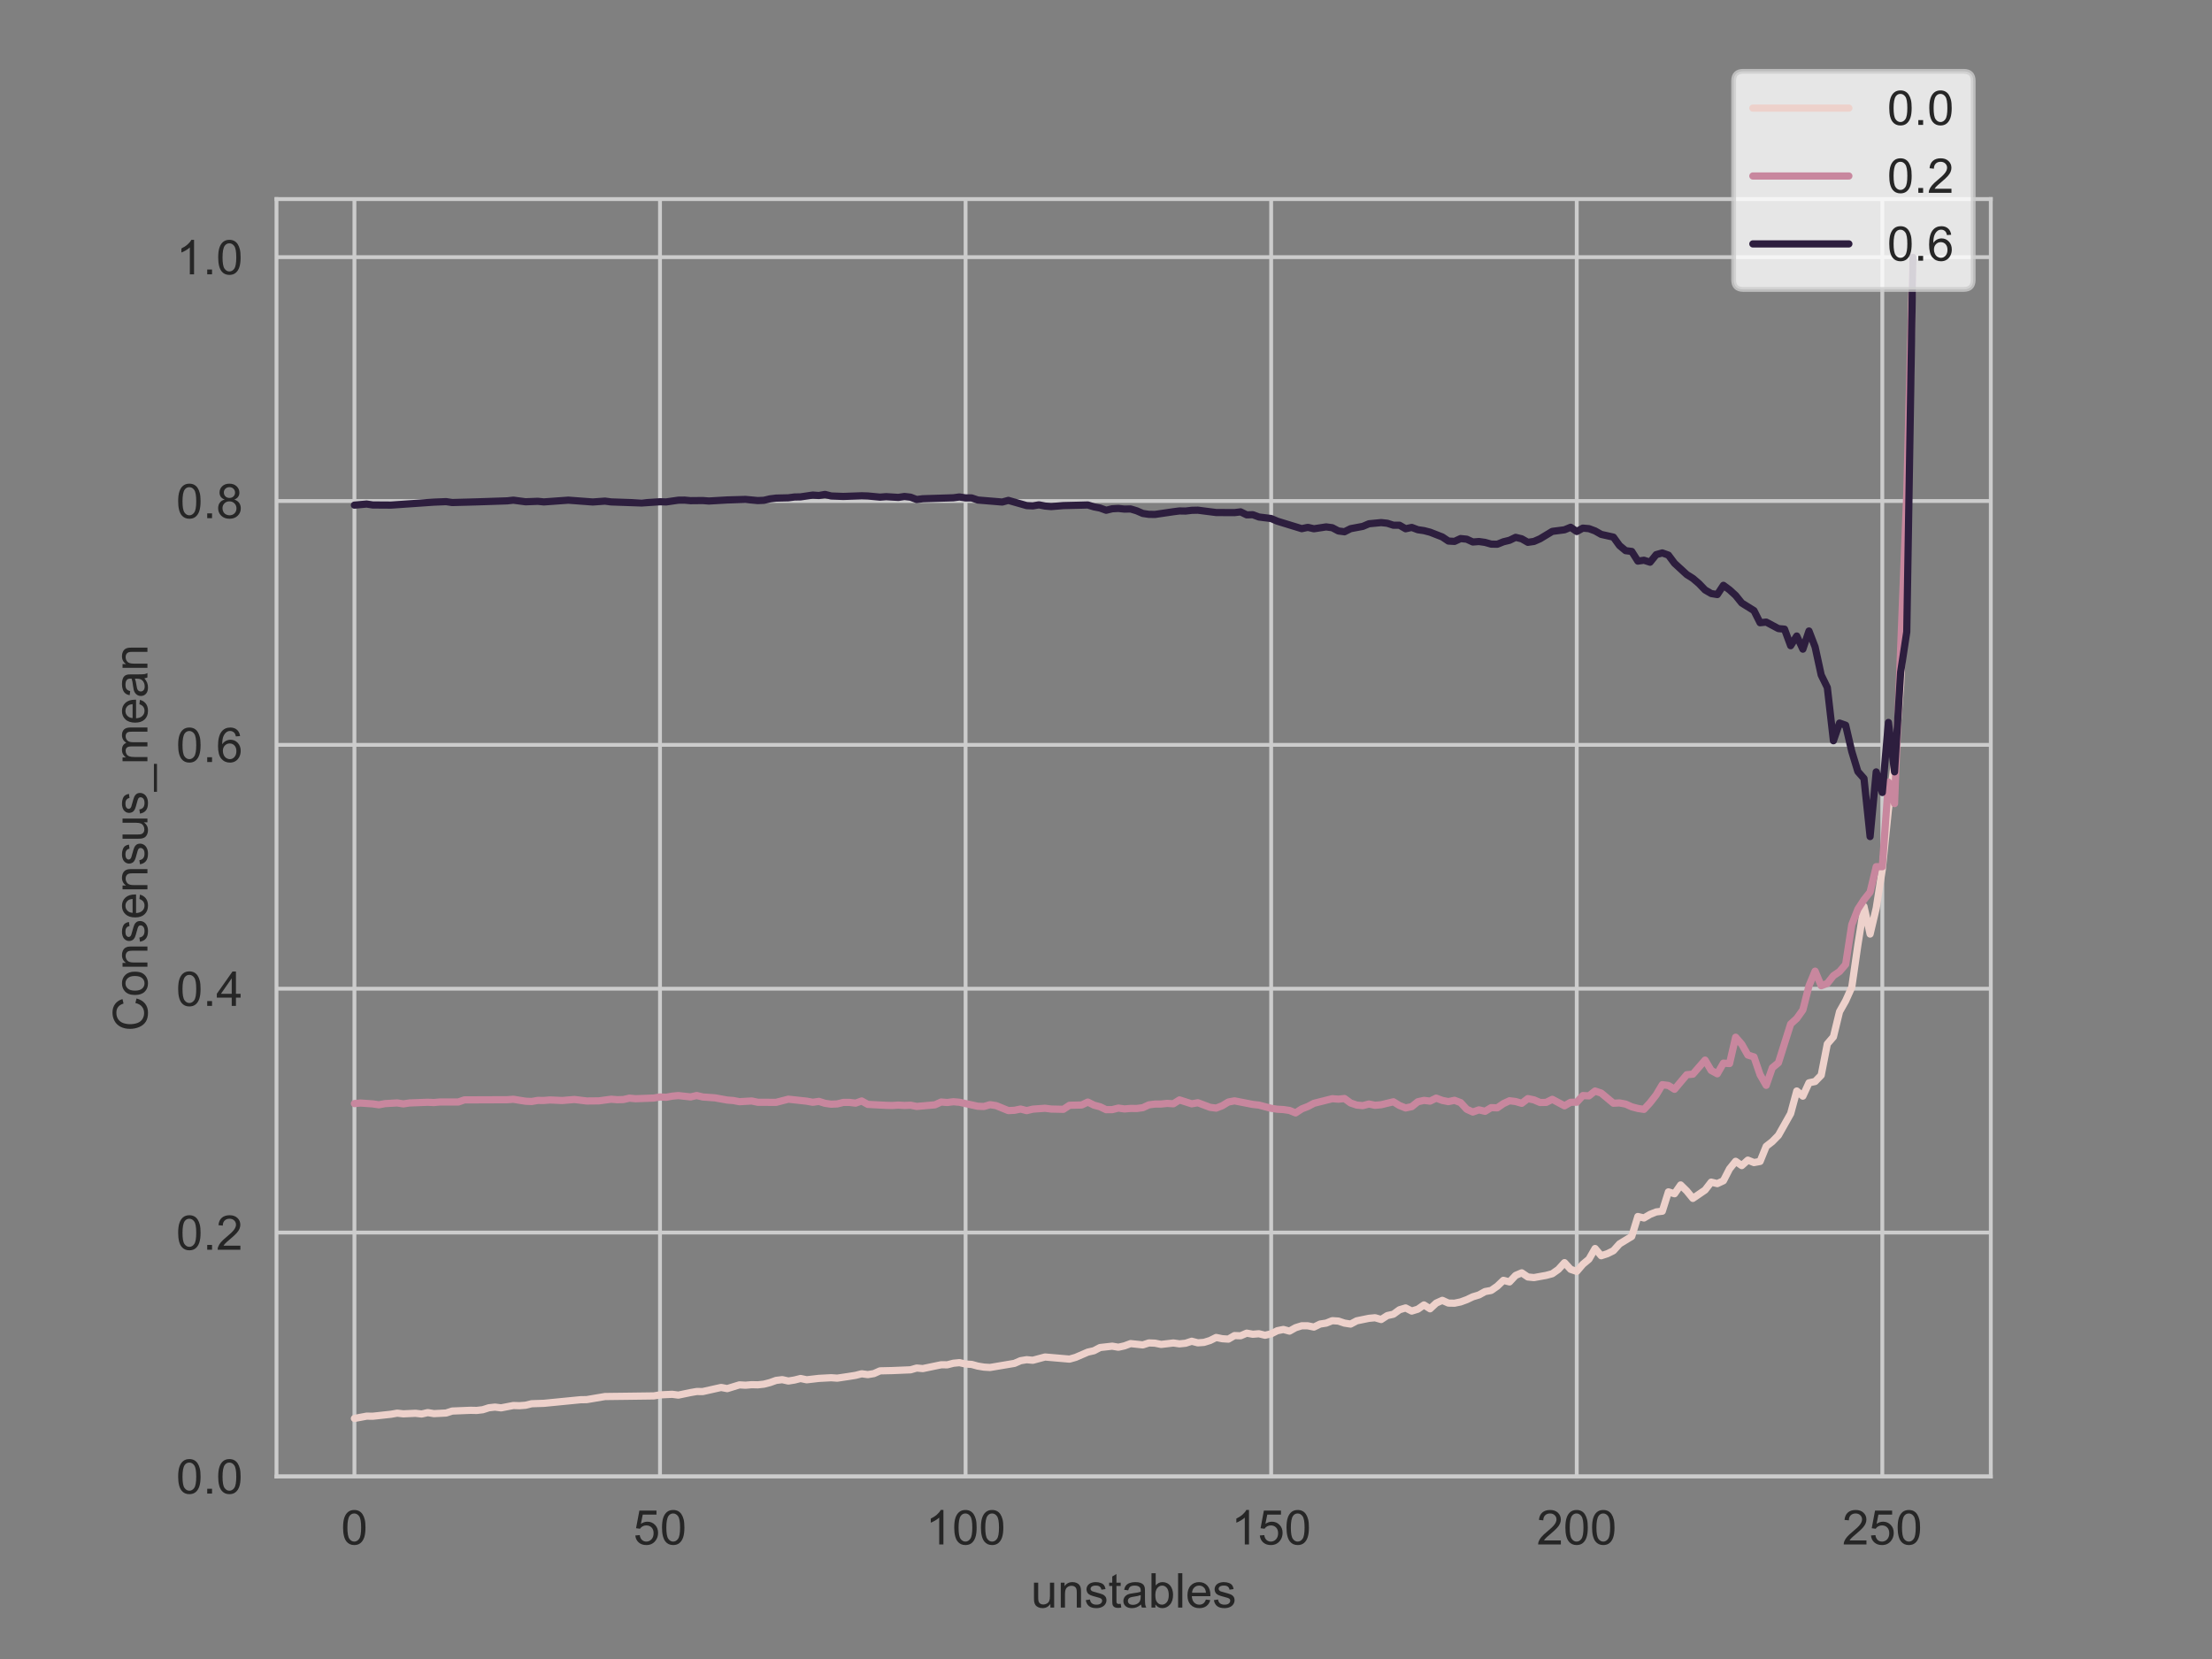 <?xml version="1.0" encoding="utf-8" standalone="no"?>
<!DOCTYPE svg PUBLIC "-//W3C//DTD SVG 1.1//EN"
  "http://www.w3.org/Graphics/SVG/1.1/DTD/svg11.dtd">
<!-- Created with matplotlib (https://matplotlib.org/) -->
<svg height="345.6pt" version="1.1" viewBox="0 0 460.8 345.6" width="460.8pt" xmlns="http://www.w3.org/2000/svg" xmlns:xlink="http://www.w3.org/1999/xlink">
 <rect x="0" y="0" width="460.8" height="345.6" fill="#808080" stroke="none"/>
 <defs>
  <style type="text/css">*{stroke-linecap:butt;stroke-linejoin:round;}</style>
 </defs>
 <g id="figure_1">
  <g id="patch_1">
   <path d="M 0 345.6 
L 460.8 345.6 
L 460.8 0 
L 0 0 
z
" style="fill:none;"/>
  </g>
  <g id="axes_1">
   <g id="patch_2">
    <path d="M 57.6 307.584 
L 414.72 307.584 
L 414.72 41.472 
L 57.6 41.472 
z
" style="fill:none;"/>
   </g>
   <g id="matplotlib.axis_1">
    <g id="xtick_1">
     <g id="line2d_1">
      <path clip-path="url(#p0d0be72459)" d="M 73.833 307.584 
L 73.833 41.472 
" style="fill:none;stroke:#cccccc;stroke-linecap:round;stroke-width:0.8;"/>
     </g>
     <g id="text_1">
      <!-- 0 -->
      <g style="fill:#262626;" transform="translate(71.052 321.742)scale(0.1 -0.1)">
       <defs>
        <path d="M 4.156 35.297 
Q 4.156 48 6.766 55.734 
Q 9.375 63.484 14.516 67.672 
Q 19.672 71.875 27.484 71.875 
Q 33.25 71.875 37.594 69.547 
Q 41.938 67.234 44.766 62.859 
Q 47.609 58.5 49.219 52.219 
Q 50.828 45.953 50.828 35.297 
Q 50.828 22.703 48.234 14.969 
Q 45.656 7.234 40.5 3 
Q 35.359 -1.219 27.484 -1.219 
Q 17.141 -1.219 11.234 6.203 
Q 4.156 15.141 4.156 35.297 
z
M 13.188 35.297 
Q 13.188 17.672 17.312 11.828 
Q 21.438 6 27.484 6 
Q 33.547 6 37.672 11.859 
Q 41.797 17.719 41.797 35.297 
Q 41.797 52.984 37.672 58.781 
Q 33.547 64.594 27.391 64.594 
Q 21.344 64.594 17.719 59.469 
Q 13.188 52.938 13.188 35.297 
z
" id="ArialMT-48"/>
       </defs>
       <use xlink:href="#ArialMT-48"/>
      </g>
     </g>
    </g>
    <g id="xtick_2">
     <g id="line2d_2">
      <path clip-path="url(#p0d0be72459)" d="M 137.49 307.584 
L 137.49 41.472 
" style="fill:none;stroke:#cccccc;stroke-linecap:round;stroke-width:0.8;"/>
     </g>
     <g id="text_2">
      <!-- 50 -->
      <g style="fill:#262626;" transform="translate(131.93 321.742)scale(0.1 -0.1)">
       <defs>
        <path d="M 4.156 18.75 
L 13.375 19.531 
Q 14.406 12.797 18.141 9.391 
Q 21.875 6 27.156 6 
Q 33.5 6 37.891 10.781 
Q 42.281 15.578 42.281 23.484 
Q 42.281 31 38.062 35.344 
Q 33.844 39.703 27 39.703 
Q 22.75 39.703 19.328 37.766 
Q 15.922 35.844 13.969 32.766 
L 5.719 33.844 
L 12.641 70.609 
L 48.25 70.609 
L 48.25 62.203 
L 19.672 62.203 
L 15.828 42.969 
Q 22.266 47.469 29.344 47.469 
Q 38.719 47.469 45.156 40.969 
Q 51.609 34.469 51.609 24.266 
Q 51.609 14.547 45.953 7.469 
Q 39.062 -1.219 27.156 -1.219 
Q 17.391 -1.219 11.203 4.25 
Q 5.031 9.719 4.156 18.75 
z
" id="ArialMT-53"/>
       </defs>
       <use xlink:href="#ArialMT-53"/>
       <use x="55.615" xlink:href="#ArialMT-48"/>
      </g>
     </g>
    </g>
    <g id="xtick_3">
     <g id="line2d_3">
      <path clip-path="url(#p0d0be72459)" d="M 201.148 307.584 
L 201.148 41.472 
" style="fill:none;stroke:#cccccc;stroke-linecap:round;stroke-width:0.8;"/>
     </g>
     <g id="text_3">
      <!-- 100 -->
      <g style="fill:#262626;" transform="translate(192.807 321.742)scale(0.1 -0.1)">
       <defs>
        <path d="M 37.25 0 
L 28.469 0 
L 28.469 56 
Q 25.297 52.984 20.141 49.953 
Q 14.984 46.922 10.891 45.406 
L 10.891 53.906 
Q 18.266 57.375 23.781 62.297 
Q 29.297 67.234 31.594 71.875 
L 37.25 71.875 
z
" id="ArialMT-49"/>
       </defs>
       <use xlink:href="#ArialMT-49"/>
       <use x="55.615" xlink:href="#ArialMT-48"/>
       <use x="111.23" xlink:href="#ArialMT-48"/>
      </g>
     </g>
    </g>
    <g id="xtick_4">
     <g id="line2d_4">
      <path clip-path="url(#p0d0be72459)" d="M 264.806 307.584 
L 264.806 41.472 
" style="fill:none;stroke:#cccccc;stroke-linecap:round;stroke-width:0.8;"/>
     </g>
     <g id="text_4">
      <!-- 150 -->
      <g style="fill:#262626;" transform="translate(256.465 321.742)scale(0.1 -0.1)">
       <use xlink:href="#ArialMT-49"/>
       <use x="55.615" xlink:href="#ArialMT-53"/>
       <use x="111.23" xlink:href="#ArialMT-48"/>
      </g>
     </g>
    </g>
    <g id="xtick_5">
     <g id="line2d_5">
      <path clip-path="url(#p0d0be72459)" d="M 328.464 307.584 
L 328.464 41.472 
" style="fill:none;stroke:#cccccc;stroke-linecap:round;stroke-width:0.8;"/>
     </g>
     <g id="text_5">
      <!-- 200 -->
      <g style="fill:#262626;" transform="translate(320.122 321.742)scale(0.1 -0.1)">
       <defs>
        <path d="M 50.344 8.453 
L 50.344 0 
L 3.031 0 
Q 2.938 3.172 4.047 6.109 
Q 5.859 10.938 9.828 15.625 
Q 13.812 20.312 21.344 26.469 
Q 33.016 36.031 37.109 41.625 
Q 41.219 47.219 41.219 52.203 
Q 41.219 57.422 37.469 61 
Q 33.734 64.594 27.734 64.594 
Q 21.391 64.594 17.578 60.781 
Q 13.766 56.984 13.719 50.25 
L 4.688 51.172 
Q 5.609 61.281 11.656 66.578 
Q 17.719 71.875 27.938 71.875 
Q 38.234 71.875 44.234 66.156 
Q 50.25 60.453 50.25 52 
Q 50.25 47.703 48.484 43.547 
Q 46.734 39.406 42.656 34.812 
Q 38.578 30.219 29.109 22.219 
Q 21.188 15.578 18.938 13.203 
Q 16.703 10.844 15.234 8.453 
z
" id="ArialMT-50"/>
       </defs>
       <use xlink:href="#ArialMT-50"/>
       <use x="55.615" xlink:href="#ArialMT-48"/>
       <use x="111.23" xlink:href="#ArialMT-48"/>
      </g>
     </g>
    </g>
    <g id="xtick_6">
     <g id="line2d_6">
      <path clip-path="url(#p0d0be72459)" d="M 392.121 307.584 
L 392.121 41.472 
" style="fill:none;stroke:#cccccc;stroke-linecap:round;stroke-width:0.8;"/>
     </g>
     <g id="text_6">
      <!-- 250 -->
      <g style="fill:#262626;" transform="translate(383.78 321.742)scale(0.1 -0.1)">
       <use xlink:href="#ArialMT-50"/>
       <use x="55.615" xlink:href="#ArialMT-53"/>
       <use x="111.23" xlink:href="#ArialMT-48"/>
      </g>
     </g>
    </g>
    <g id="text_7">
     <!-- unstables -->
     <g style="fill:#262626;" transform="translate(214.758 334.887)scale(0.1 -0.1)">
      <defs>
       <path d="M 40.578 0 
L 40.578 7.625 
Q 34.516 -1.172 24.125 -1.172 
Q 19.531 -1.172 15.547 0.578 
Q 11.578 2.344 9.641 5 
Q 7.719 7.672 6.938 11.531 
Q 6.391 14.109 6.391 19.734 
L 6.391 51.859 
L 15.188 51.859 
L 15.188 23.094 
Q 15.188 16.219 15.719 13.812 
Q 16.547 10.359 19.234 8.375 
Q 21.922 6.391 25.875 6.391 
Q 29.828 6.391 33.297 8.422 
Q 36.766 10.453 38.203 13.938 
Q 39.656 17.438 39.656 24.078 
L 39.656 51.859 
L 48.438 51.859 
L 48.438 0 
z
" id="ArialMT-117"/>
       <path d="M 6.594 0 
L 6.594 51.859 
L 14.5 51.859 
L 14.5 44.484 
Q 20.219 53.031 31 53.031 
Q 35.688 53.031 39.625 51.344 
Q 43.562 49.656 45.516 46.922 
Q 47.469 44.188 48.25 40.438 
Q 48.734 37.984 48.734 31.891 
L 48.734 0 
L 39.938 0 
L 39.938 31.547 
Q 39.938 36.922 38.906 39.578 
Q 37.891 42.234 35.281 43.812 
Q 32.672 45.406 29.156 45.406 
Q 23.531 45.406 19.453 41.844 
Q 15.375 38.281 15.375 28.328 
L 15.375 0 
z
" id="ArialMT-110"/>
       <path d="M 3.078 15.484 
L 11.766 16.844 
Q 12.5 11.625 15.844 8.844 
Q 19.188 6.062 25.203 6.062 
Q 31.25 6.062 34.172 8.516 
Q 37.109 10.984 37.109 14.312 
Q 37.109 17.281 34.516 19 
Q 32.719 20.172 25.531 21.969 
Q 15.875 24.422 12.141 26.203 
Q 8.406 27.984 6.469 31.125 
Q 4.547 34.281 4.547 38.094 
Q 4.547 41.547 6.125 44.5 
Q 7.719 47.469 10.453 49.422 
Q 12.5 50.922 16.031 51.969 
Q 19.578 53.031 23.641 53.031 
Q 29.734 53.031 34.344 51.266 
Q 38.969 49.516 41.156 46.5 
Q 43.359 43.5 44.188 38.484 
L 35.594 37.312 
Q 35.016 41.312 32.203 43.547 
Q 29.391 45.797 24.266 45.797 
Q 18.219 45.797 15.625 43.797 
Q 13.031 41.797 13.031 39.109 
Q 13.031 37.406 14.109 36.031 
Q 15.188 34.625 17.484 33.688 
Q 18.797 33.203 25.25 31.453 
Q 34.578 28.953 38.25 27.359 
Q 41.938 25.781 44.031 22.75 
Q 46.141 19.734 46.141 15.234 
Q 46.141 10.844 43.578 6.953 
Q 41.016 3.078 36.172 0.953 
Q 31.344 -1.172 25.25 -1.172 
Q 15.141 -1.172 9.844 3.031 
Q 4.547 7.234 3.078 15.484 
z
" id="ArialMT-115"/>
       <path d="M 25.781 7.859 
L 27.047 0.094 
Q 23.344 -0.688 20.406 -0.688 
Q 15.625 -0.688 12.984 0.828 
Q 10.359 2.344 9.281 4.812 
Q 8.203 7.281 8.203 15.188 
L 8.203 45.016 
L 1.766 45.016 
L 1.766 51.859 
L 8.203 51.859 
L 8.203 64.703 
L 16.938 69.969 
L 16.938 51.859 
L 25.781 51.859 
L 25.781 45.016 
L 16.938 45.016 
L 16.938 14.703 
Q 16.938 10.938 17.406 9.859 
Q 17.875 8.797 18.922 8.156 
Q 19.969 7.516 21.922 7.516 
Q 23.391 7.516 25.781 7.859 
z
" id="ArialMT-116"/>
       <path d="M 40.438 6.391 
Q 35.547 2.25 31.031 0.531 
Q 26.516 -1.172 21.344 -1.172 
Q 12.797 -1.172 8.203 3 
Q 3.609 7.172 3.609 13.672 
Q 3.609 17.484 5.344 20.625 
Q 7.078 23.781 9.891 25.688 
Q 12.703 27.594 16.219 28.562 
Q 18.797 29.25 24.031 29.891 
Q 34.672 31.156 39.703 32.906 
Q 39.75 34.719 39.75 35.203 
Q 39.75 40.578 37.25 42.781 
Q 33.891 45.75 27.25 45.75 
Q 21.047 45.75 18.094 43.578 
Q 15.141 41.406 13.719 35.891 
L 5.125 37.062 
Q 6.297 42.578 8.984 45.969 
Q 11.672 49.359 16.75 51.188 
Q 21.828 53.031 28.516 53.031 
Q 35.156 53.031 39.297 51.469 
Q 43.453 49.906 45.406 47.531 
Q 47.359 45.172 48.141 41.547 
Q 48.578 39.312 48.578 33.453 
L 48.578 21.734 
Q 48.578 9.469 49.141 6.219 
Q 49.703 2.984 51.375 0 
L 42.188 0 
Q 40.828 2.734 40.438 6.391 
z
M 39.703 26.031 
Q 34.906 24.078 25.344 22.703 
Q 19.922 21.922 17.672 20.938 
Q 15.438 19.969 14.203 18.094 
Q 12.984 16.219 12.984 13.922 
Q 12.984 10.406 15.641 8.062 
Q 18.312 5.719 23.438 5.719 
Q 28.516 5.719 32.469 7.938 
Q 36.422 10.156 38.281 14.016 
Q 39.703 17 39.703 22.797 
z
" id="ArialMT-97"/>
       <path d="M 14.703 0 
L 6.547 0 
L 6.547 71.578 
L 15.328 71.578 
L 15.328 46.047 
Q 20.906 53.031 29.547 53.031 
Q 34.328 53.031 38.594 51.094 
Q 42.875 49.172 45.625 45.672 
Q 48.391 42.188 49.953 37.25 
Q 51.516 32.328 51.516 26.703 
Q 51.516 13.375 44.922 6.094 
Q 38.328 -1.172 29.109 -1.172 
Q 19.922 -1.172 14.703 6.5 
z
M 14.594 26.312 
Q 14.594 17 17.141 12.844 
Q 21.297 6.062 28.375 6.062 
Q 34.125 6.062 38.328 11.062 
Q 42.531 16.062 42.531 25.984 
Q 42.531 36.141 38.5 40.969 
Q 34.469 45.797 28.766 45.797 
Q 23 45.797 18.797 40.797 
Q 14.594 35.797 14.594 26.312 
z
" id="ArialMT-98"/>
       <path d="M 6.391 0 
L 6.391 71.578 
L 15.188 71.578 
L 15.188 0 
z
" id="ArialMT-108"/>
       <path d="M 42.094 16.703 
L 51.172 15.578 
Q 49.031 7.625 43.219 3.219 
Q 37.406 -1.172 28.375 -1.172 
Q 17 -1.172 10.328 5.828 
Q 3.656 12.844 3.656 25.484 
Q 3.656 38.578 10.391 45.797 
Q 17.141 53.031 27.875 53.031 
Q 38.281 53.031 44.875 45.953 
Q 51.469 38.875 51.469 26.031 
Q 51.469 25.25 51.422 23.688 
L 12.75 23.688 
Q 13.234 15.141 17.578 10.594 
Q 21.922 6.062 28.422 6.062 
Q 33.25 6.062 36.672 8.594 
Q 40.094 11.141 42.094 16.703 
z
M 13.234 30.906 
L 42.188 30.906 
Q 41.609 37.453 38.875 40.719 
Q 34.672 45.797 27.984 45.797 
Q 21.922 45.797 17.797 41.75 
Q 13.672 37.703 13.234 30.906 
z
" id="ArialMT-101"/>
      </defs>
      <use xlink:href="#ArialMT-117"/>
      <use x="55.615" xlink:href="#ArialMT-110"/>
      <use x="111.23" xlink:href="#ArialMT-115"/>
      <use x="161.23" xlink:href="#ArialMT-116"/>
      <use x="189.014" xlink:href="#ArialMT-97"/>
      <use x="244.629" xlink:href="#ArialMT-98"/>
      <use x="300.244" xlink:href="#ArialMT-108"/>
      <use x="322.461" xlink:href="#ArialMT-101"/>
      <use x="378.076" xlink:href="#ArialMT-115"/>
     </g>
    </g>
   </g>
   <g id="matplotlib.axis_2">
    <g id="ytick_1">
     <g id="line2d_7">
      <path clip-path="url(#p0d0be72459)" d="M 57.6 307.562 
L 414.72 307.562 
" style="fill:none;stroke:#cccccc;stroke-linecap:round;stroke-width:0.8;"/>
     </g>
     <g id="text_8">
      <!-- 0.0 -->
      <g style="fill:#262626;" transform="translate(36.7 311.141)scale(0.1 -0.1)">
       <defs>
        <path d="M 9.078 0 
L 9.078 10.016 
L 19.094 10.016 
L 19.094 0 
z
" id="ArialMT-46"/>
       </defs>
       <use xlink:href="#ArialMT-48"/>
       <use x="55.615" xlink:href="#ArialMT-46"/>
       <use x="83.398" xlink:href="#ArialMT-48"/>
      </g>
     </g>
    </g>
    <g id="ytick_2">
     <g id="line2d_8">
      <path clip-path="url(#p0d0be72459)" d="M 57.6 256.763 
L 414.72 256.763 
" style="fill:none;stroke:#cccccc;stroke-linecap:round;stroke-width:0.8;"/>
     </g>
     <g id="text_9">
      <!-- 0.2 -->
      <g style="fill:#262626;" transform="translate(36.7 260.342)scale(0.1 -0.1)">
       <use xlink:href="#ArialMT-48"/>
       <use x="55.615" xlink:href="#ArialMT-46"/>
       <use x="83.398" xlink:href="#ArialMT-50"/>
      </g>
     </g>
    </g>
    <g id="ytick_3">
     <g id="line2d_9">
      <path clip-path="url(#p0d0be72459)" d="M 57.6 205.964 
L 414.72 205.964 
" style="fill:none;stroke:#cccccc;stroke-linecap:round;stroke-width:0.8;"/>
     </g>
     <g id="text_10">
      <!-- 0.4 -->
      <g style="fill:#262626;" transform="translate(36.7 209.543)scale(0.1 -0.1)">
       <defs>
        <path d="M 32.328 0 
L 32.328 17.141 
L 1.266 17.141 
L 1.266 25.203 
L 33.938 71.578 
L 41.109 71.578 
L 41.109 25.203 
L 50.781 25.203 
L 50.781 17.141 
L 41.109 17.141 
L 41.109 0 
z
M 32.328 25.203 
L 32.328 57.469 
L 9.906 25.203 
z
" id="ArialMT-52"/>
       </defs>
       <use xlink:href="#ArialMT-48"/>
       <use x="55.615" xlink:href="#ArialMT-46"/>
       <use x="83.398" xlink:href="#ArialMT-52"/>
      </g>
     </g>
    </g>
    <g id="ytick_4">
     <g id="line2d_10">
      <path clip-path="url(#p0d0be72459)" d="M 57.6 155.166 
L 414.72 155.166 
" style="fill:none;stroke:#cccccc;stroke-linecap:round;stroke-width:0.8;"/>
     </g>
     <g id="text_11">
      <!-- 0.6 -->
      <g style="fill:#262626;" transform="translate(36.7 158.744)scale(0.1 -0.1)">
       <defs>
        <path d="M 49.75 54.047 
L 41.016 53.375 
Q 39.844 58.547 37.703 60.891 
Q 34.125 64.656 28.906 64.656 
Q 24.703 64.656 21.531 62.312 
Q 17.391 59.281 14.984 53.469 
Q 12.594 47.656 12.5 36.922 
Q 15.672 41.75 20.266 44.094 
Q 24.859 46.438 29.891 46.438 
Q 38.672 46.438 44.844 39.969 
Q 51.031 33.5 51.031 23.25 
Q 51.031 16.5 48.125 10.719 
Q 45.219 4.938 40.141 1.859 
Q 35.062 -1.219 28.609 -1.219 
Q 17.625 -1.219 10.688 6.859 
Q 3.766 14.938 3.766 33.5 
Q 3.766 54.25 11.422 63.672 
Q 18.109 71.875 29.438 71.875 
Q 37.891 71.875 43.281 67.141 
Q 48.688 62.406 49.75 54.047 
z
M 13.875 23.188 
Q 13.875 18.656 15.797 14.5 
Q 17.719 10.359 21.188 8.172 
Q 24.656 6 28.469 6 
Q 34.031 6 38.031 10.484 
Q 42.047 14.984 42.047 22.703 
Q 42.047 30.125 38.078 34.391 
Q 34.125 38.672 28.125 38.672 
Q 22.172 38.672 18.016 34.391 
Q 13.875 30.125 13.875 23.188 
z
" id="ArialMT-54"/>
       </defs>
       <use xlink:href="#ArialMT-48"/>
       <use x="55.615" xlink:href="#ArialMT-46"/>
       <use x="83.398" xlink:href="#ArialMT-54"/>
      </g>
     </g>
    </g>
    <g id="ytick_5">
     <g id="line2d_11">
      <path clip-path="url(#p0d0be72459)" d="M 57.6 104.367 
L 414.72 104.367 
" style="fill:none;stroke:#cccccc;stroke-linecap:round;stroke-width:0.8;"/>
     </g>
     <g id="text_12">
      <!-- 0.8 -->
      <g style="fill:#262626;" transform="translate(36.7 107.946)scale(0.1 -0.1)">
       <defs>
        <path d="M 17.672 38.812 
Q 12.203 40.828 9.562 44.531 
Q 6.938 48.25 6.938 53.422 
Q 6.938 61.234 12.547 66.547 
Q 18.172 71.875 27.484 71.875 
Q 36.859 71.875 42.578 66.422 
Q 48.297 60.984 48.297 53.172 
Q 48.297 48.188 45.672 44.5 
Q 43.062 40.828 37.75 38.812 
Q 44.344 36.672 47.781 31.875 
Q 51.219 27.094 51.219 20.453 
Q 51.219 11.281 44.719 5.031 
Q 38.234 -1.219 27.641 -1.219 
Q 17.047 -1.219 10.547 5.047 
Q 4.047 11.328 4.047 20.703 
Q 4.047 27.688 7.594 32.391 
Q 11.141 37.109 17.672 38.812 
z
M 15.922 53.719 
Q 15.922 48.641 19.188 45.406 
Q 22.469 42.188 27.688 42.188 
Q 32.766 42.188 36.016 45.375 
Q 39.266 48.578 39.266 53.219 
Q 39.266 58.062 35.906 61.359 
Q 32.562 64.656 27.594 64.656 
Q 22.562 64.656 19.234 61.422 
Q 15.922 58.203 15.922 53.719 
z
M 13.094 20.656 
Q 13.094 16.891 14.875 13.375 
Q 16.656 9.859 20.172 7.922 
Q 23.688 6 27.734 6 
Q 34.031 6 38.125 10.047 
Q 42.234 14.109 42.234 20.359 
Q 42.234 26.703 38.016 30.859 
Q 33.797 35.016 27.438 35.016 
Q 21.234 35.016 17.156 30.906 
Q 13.094 26.812 13.094 20.656 
z
" id="ArialMT-56"/>
       </defs>
       <use xlink:href="#ArialMT-48"/>
       <use x="55.615" xlink:href="#ArialMT-46"/>
       <use x="83.398" xlink:href="#ArialMT-56"/>
      </g>
     </g>
    </g>
    <g id="ytick_6">
     <g id="line2d_12">
      <path clip-path="url(#p0d0be72459)" d="M 57.6 53.568 
L 414.72 53.568 
" style="fill:none;stroke:#cccccc;stroke-linecap:round;stroke-width:0.8;"/>
     </g>
     <g id="text_13">
      <!-- 1.0 -->
      <g style="fill:#262626;" transform="translate(36.7 57.147)scale(0.1 -0.1)">
       <use xlink:href="#ArialMT-49"/>
       <use x="55.615" xlink:href="#ArialMT-46"/>
       <use x="83.398" xlink:href="#ArialMT-48"/>
      </g>
     </g>
    </g>
    <g id="text_14">
     <!-- Consensus_mean -->
     <g style="fill:#262626;" transform="translate(30.712 214.828)rotate(-90)scale(0.1 -0.1)">
      <defs>
       <path d="M 58.797 25.094 
L 68.266 22.703 
Q 65.281 11.031 57.547 4.906 
Q 49.812 -1.219 38.625 -1.219 
Q 27.047 -1.219 19.797 3.484 
Q 12.547 8.203 8.766 17.141 
Q 4.984 26.078 4.984 36.328 
Q 4.984 47.516 9.25 55.828 
Q 13.531 64.156 21.406 68.469 
Q 29.297 72.797 38.766 72.797 
Q 49.516 72.797 56.828 67.328 
Q 64.156 61.859 67.047 51.953 
L 57.719 49.75 
Q 55.219 57.562 50.484 61.125 
Q 45.75 64.703 38.578 64.703 
Q 30.328 64.703 24.781 60.734 
Q 19.234 56.781 16.984 50.109 
Q 14.75 43.453 14.75 36.375 
Q 14.75 27.25 17.406 20.438 
Q 20.062 13.625 25.672 10.25 
Q 31.297 6.891 37.844 6.891 
Q 45.797 6.891 51.312 11.469 
Q 56.844 16.062 58.797 25.094 
z
" id="ArialMT-67"/>
       <path d="M 3.328 25.922 
Q 3.328 40.328 11.328 47.266 
Q 18.016 53.031 27.641 53.031 
Q 38.328 53.031 45.109 46.016 
Q 51.906 39.016 51.906 26.656 
Q 51.906 16.656 48.906 10.906 
Q 45.906 5.172 40.156 2 
Q 34.422 -1.172 27.641 -1.172 
Q 16.75 -1.172 10.031 5.812 
Q 3.328 12.797 3.328 25.922 
z
M 12.359 25.922 
Q 12.359 15.969 16.703 11.016 
Q 21.047 6.062 27.641 6.062 
Q 34.188 6.062 38.531 11.031 
Q 42.875 16.016 42.875 26.219 
Q 42.875 35.844 38.5 40.797 
Q 34.125 45.75 27.641 45.75 
Q 21.047 45.75 16.703 40.812 
Q 12.359 35.891 12.359 25.922 
z
" id="ArialMT-111"/>
       <path d="M -1.516 -19.875 
L -1.516 -13.531 
L 56.734 -13.531 
L 56.734 -19.875 
z
" id="ArialMT-95"/>
       <path d="M 6.594 0 
L 6.594 51.859 
L 14.453 51.859 
L 14.453 44.578 
Q 16.891 48.391 20.938 50.703 
Q 25 53.031 30.172 53.031 
Q 35.938 53.031 39.625 50.641 
Q 43.312 48.25 44.828 43.953 
Q 50.984 53.031 60.844 53.031 
Q 68.562 53.031 72.703 48.75 
Q 76.859 44.484 76.859 35.594 
L 76.859 0 
L 68.109 0 
L 68.109 32.672 
Q 68.109 37.938 67.25 40.25 
Q 66.406 42.578 64.156 43.984 
Q 61.922 45.406 58.891 45.406 
Q 53.422 45.406 49.797 41.766 
Q 46.188 38.141 46.188 30.125 
L 46.188 0 
L 37.406 0 
L 37.406 33.688 
Q 37.406 39.547 35.25 42.469 
Q 33.109 45.406 28.219 45.406 
Q 24.516 45.406 21.359 43.453 
Q 18.219 41.5 16.797 37.734 
Q 15.375 33.984 15.375 26.906 
L 15.375 0 
z
" id="ArialMT-109"/>
      </defs>
      <use xlink:href="#ArialMT-67"/>
      <use x="72.217" xlink:href="#ArialMT-111"/>
      <use x="127.832" xlink:href="#ArialMT-110"/>
      <use x="183.447" xlink:href="#ArialMT-115"/>
      <use x="233.447" xlink:href="#ArialMT-101"/>
      <use x="289.062" xlink:href="#ArialMT-110"/>
      <use x="344.678" xlink:href="#ArialMT-115"/>
      <use x="394.678" xlink:href="#ArialMT-117"/>
      <use x="450.293" xlink:href="#ArialMT-115"/>
      <use x="500.293" xlink:href="#ArialMT-95"/>
      <use x="555.908" xlink:href="#ArialMT-109"/>
      <use x="639.209" xlink:href="#ArialMT-101"/>
      <use x="694.824" xlink:href="#ArialMT-97"/>
      <use x="750.439" xlink:href="#ArialMT-110"/>
     </g>
    </g>
   </g>
   <g id="line2d_13">
    <path clip-path="url(#p0d0be72459)" d="M 73.833 295.488 
L 76.379 295.009 
L 77.652 295.027 
L 81.472 294.611 
L 82.745 294.387 
L 84.018 294.529 
L 86.564 294.415 
L 87.837 294.563 
L 89.111 294.272 
L 90.384 294.486 
L 92.93 294.359 
L 94.203 293.946 
L 98.023 293.792 
L 99.296 293.82 
L 100.569 293.672 
L 101.842 293.265 
L 103.115 293.122 
L 104.388 293.283 
L 106.935 292.793 
L 108.208 292.832 
L 109.481 292.737 
L 110.754 292.424 
L 113.301 292.339 
L 120.939 291.588 
L 122.213 291.567 
L 126.032 290.922 
L 131.125 290.86 
L 136.217 290.792 
L 137.49 290.578 
L 140.037 290.459 
L 141.31 290.626 
L 143.856 290.098 
L 145.129 289.877 
L 146.403 289.884 
L 150.222 289.031 
L 151.495 289.275 
L 154.041 288.492 
L 155.315 288.566 
L 156.588 288.454 
L 157.861 288.484 
L 159.134 288.345 
L 160.407 288.02 
L 161.68 287.562 
L 162.954 287.407 
L 164.227 287.692 
L 165.5 287.487 
L 166.773 287.166 
L 168.046 287.435 
L 170.593 287.142 
L 173.139 287.006 
L 174.412 287.094 
L 176.958 286.714 
L 178.231 286.509 
L 179.505 286.183 
L 180.778 286.358 
L 182.051 286.144 
L 183.324 285.573 
L 185.87 285.516 
L 189.69 285.356 
L 190.963 284.987 
L 192.236 285.101 
L 196.056 284.308 
L 197.329 284.316 
L 198.602 283.988 
L 199.875 283.864 
L 201.148 284.152 
L 202.421 284.234 
L 203.695 284.583 
L 204.968 284.793 
L 206.241 284.871 
L 211.333 284.014 
L 212.607 283.458 
L 213.88 283.249 
L 215.153 283.368 
L 217.699 282.688 
L 222.792 283.127 
L 224.065 282.77 
L 226.611 281.672 
L 227.884 281.384 
L 229.158 280.714 
L 231.704 280.431 
L 232.977 280.651 
L 234.25 280.367 
L 235.523 279.895 
L 238.07 280.168 
L 239.343 279.757 
L 240.616 279.807 
L 241.889 280.067 
L 244.436 279.767 
L 245.709 279.95 
L 246.982 279.821 
L 248.255 279.404 
L 249.528 279.735 
L 250.801 279.645 
L 252.074 279.251 
L 253.348 278.618 
L 254.621 278.88 
L 255.894 278.964 
L 257.167 278.225 
L 258.44 278.268 
L 259.713 277.718 
L 260.987 277.948 
L 262.26 277.843 
L 263.533 278.157 
L 264.806 277.861 
L 266.079 277.213 
L 267.352 276.953 
L 268.625 277.293 
L 269.899 276.581 
L 271.172 276.185 
L 272.445 276.191 
L 273.718 276.453 
L 274.991 275.825 
L 276.264 275.63 
L 277.538 275.122 
L 278.811 275.204 
L 280.084 275.628 
L 281.357 275.828 
L 282.63 275.152 
L 285.176 274.63 
L 286.45 274.51 
L 287.723 274.879 
L 288.996 274.058 
L 290.269 273.777 
L 291.542 272.846 
L 292.815 272.466 
L 294.089 273.119 
L 295.362 272.728 
L 296.635 271.84 
L 297.908 272.647 
L 299.181 271.462 
L 300.454 270.886 
L 301.727 271.456 
L 303.001 271.481 
L 304.274 271.217 
L 305.547 270.749 
L 306.82 270.147 
L 308.093 269.76 
L 309.366 269.057 
L 310.64 268.824 
L 311.913 267.937 
L 313.186 266.716 
L 314.459 267.05 
L 315.732 265.69 
L 317.005 265.154 
L 318.279 266.017 
L 319.552 266.144 
L 322.098 265.685 
L 323.371 265.341 
L 324.644 264.438 
L 325.917 263.033 
L 327.191 264.426 
L 328.464 264.856 
L 329.737 263.367 
L 331.01 262.308 
L 332.283 260.088 
L 333.556 261.591 
L 334.83 261.176 
L 336.103 260.549 
L 337.376 259.12 
L 339.922 257.57 
L 341.195 253.42 
L 342.468 253.729 
L 343.742 252.977 
L 345.015 252.467 
L 346.288 252.32 
L 347.561 248.289 
L 348.834 248.679 
L 350.107 246.844 
L 351.381 248.093 
L 352.654 249.647 
L 355.2 247.908 
L 356.473 246.259 
L 357.746 246.569 
L 359.019 245.974 
L 360.293 243.499 
L 361.566 241.919 
L 362.839 242.812 
L 364.112 241.674 
L 365.385 242.186 
L 366.658 241.948 
L 367.932 238.803 
L 369.205 237.81 
L 370.478 236.508 
L 373.024 231.988 
L 374.297 227.277 
L 375.57 228.346 
L 376.844 225.571 
L 378.117 225.299 
L 379.39 223.99 
L 380.663 217.469 
L 381.936 215.996 
L 383.209 210.752 
L 384.483 208.49 
L 385.756 205.66 
L 387.029 196.85 
L 388.302 188.826 
L 389.575 194.575 
L 390.848 189.206 
L 392.121 181.1 
L 393.395 168.647 
L 394.668 158.581 
L 395.941 142.708 
L 397.214 114.523 
L 398.487 53.568 
L 398.487 53.568 
" style="fill:none;stroke:#edd1cb;stroke-linecap:round;stroke-width:1.5;"/>
   </g>
   <g id="line2d_14">
    <path clip-path="url(#p0d0be72459)" d="M 73.833 229.897 
L 75.106 229.783 
L 77.652 229.961 
L 78.925 230.148 
L 80.199 229.907 
L 82.745 229.758 
L 84.018 229.961 
L 85.291 229.768 
L 89.111 229.62 
L 90.384 229.679 
L 91.657 229.561 
L 95.476 229.566 
L 96.75 229.127 
L 105.662 229.092 
L 106.935 228.998 
L 109.481 229.403 
L 110.754 229.457 
L 112.027 229.235 
L 113.301 229.245 
L 114.574 229.141 
L 117.12 229.255 
L 119.666 229.043 
L 122.213 229.354 
L 124.759 229.329 
L 127.305 228.988 
L 128.578 229.087 
L 129.852 229.057 
L 131.125 228.766 
L 132.398 228.885 
L 136.217 228.742 
L 137.49 228.519 
L 138.764 228.584 
L 140.037 228.347 
L 141.31 228.228 
L 143.856 228.51 
L 145.129 228.218 
L 146.403 228.519 
L 148.949 228.702 
L 151.495 229.161 
L 152.768 229.26 
L 154.041 229.502 
L 156.588 229.354 
L 157.861 229.62 
L 161.68 229.64 
L 164.227 228.979 
L 168.046 229.393 
L 169.319 229.625 
L 170.593 229.438 
L 171.866 229.842 
L 173.139 230.02 
L 174.412 229.966 
L 175.685 229.65 
L 176.958 229.65 
L 178.231 229.803 
L 179.505 229.354 
L 180.778 230.064 
L 184.597 230.262 
L 185.87 230.296 
L 187.144 230.213 
L 188.417 230.291 
L 189.69 230.234 
L 190.963 230.491 
L 194.782 230.153 
L 196.056 229.566 
L 197.329 229.67 
L 198.602 229.512 
L 199.875 229.62 
L 203.695 230.453 
L 204.968 230.499 
L 206.241 230.124 
L 207.514 230.321 
L 210.06 231.359 
L 211.333 231.294 
L 212.607 231.037 
L 213.88 231.361 
L 215.153 231.055 
L 217.699 230.871 
L 218.972 231.033 
L 221.519 231.09 
L 222.792 230.251 
L 225.338 230.189 
L 226.611 229.579 
L 227.884 230.219 
L 229.158 230.56 
L 230.431 231.168 
L 231.704 231.155 
L 232.977 230.83 
L 234.25 231.014 
L 235.523 230.903 
L 236.797 230.918 
L 238.07 230.751 
L 239.343 230.158 
L 240.616 229.997 
L 241.889 229.988 
L 243.162 229.857 
L 244.436 229.941 
L 245.709 229.131 
L 248.255 229.948 
L 249.528 229.717 
L 252.074 230.675 
L 253.348 230.841 
L 254.621 230.34 
L 255.894 229.57 
L 257.167 229.328 
L 260.987 230.073 
L 262.26 230.21 
L 264.806 230.885 
L 266.079 231.071 
L 267.352 231.142 
L 268.625 231.325 
L 269.899 231.843 
L 271.172 231.005 
L 272.445 230.51 
L 273.718 229.84 
L 277.538 228.876 
L 278.811 228.977 
L 280.084 228.841 
L 281.357 229.775 
L 282.63 230.204 
L 283.903 230.325 
L 285.176 229.987 
L 286.45 230.252 
L 287.723 230.136 
L 290.269 229.52 
L 291.542 230.303 
L 292.815 230.806 
L 294.089 230.537 
L 295.362 229.516 
L 296.635 229.229 
L 297.908 229.383 
L 299.181 228.757 
L 300.454 229.235 
L 301.727 229.487 
L 303.001 229.215 
L 304.274 229.692 
L 305.547 231.077 
L 306.82 231.657 
L 308.093 231.204 
L 309.366 231.506 
L 310.64 230.74 
L 311.913 230.785 
L 313.186 229.904 
L 314.459 229.308 
L 315.732 229.467 
L 317.005 229.843 
L 318.279 228.86 
L 319.552 229.124 
L 320.825 229.672 
L 322.098 229.649 
L 323.371 229.01 
L 325.917 230.364 
L 327.191 229.623 
L 328.464 229.614 
L 329.737 228.226 
L 331.01 228.287 
L 332.283 227.28 
L 333.556 227.706 
L 336.103 229.822 
L 337.376 229.76 
L 338.649 230.001 
L 339.922 230.572 
L 341.195 230.908 
L 342.468 231.105 
L 343.742 229.719 
L 345.015 228.089 
L 346.288 225.962 
L 347.561 226.121 
L 348.834 226.917 
L 351.381 223.884 
L 352.654 223.769 
L 355.2 220.84 
L 356.473 222.995 
L 357.746 223.692 
L 359.019 221.474 
L 360.293 221.561 
L 361.566 216.072 
L 362.839 217.542 
L 364.112 219.789 
L 365.385 220.179 
L 366.658 223.886 
L 367.932 226.095 
L 369.205 222.44 
L 370.478 221.395 
L 373.024 213.329 
L 374.297 212.169 
L 375.57 210.384 
L 376.844 205.373 
L 378.117 202.307 
L 379.39 205.344 
L 380.663 204.866 
L 381.936 203.257 
L 383.209 202.394 
L 384.483 200.899 
L 385.756 192.64 
L 387.029 189.397 
L 388.302 187.44 
L 389.575 185.835 
L 390.848 180.546 
L 392.121 180.551 
L 393.395 162.922 
L 394.668 167.406 
L 397.214 102.865 
L 398.487 53.568 
L 398.487 53.568 
" style="fill:none;stroke:#c8879e;stroke-linecap:round;stroke-width:1.5;"/>
   </g>
   <g id="line2d_15">
    <path clip-path="url(#p0d0be72459)" d="M 73.833 105.23 
L 76.379 104.998 
L 77.652 105.195 
L 81.472 105.22 
L 90.384 104.603 
L 92.93 104.499 
L 94.203 104.687 
L 99.296 104.548 
L 105.662 104.336 
L 106.935 104.193 
L 109.481 104.529 
L 112.027 104.43 
L 113.301 104.558 
L 118.393 104.193 
L 123.486 104.573 
L 126.032 104.39 
L 127.305 104.558 
L 133.671 104.78 
L 137.49 104.524 
L 138.764 104.563 
L 141.31 104.198 
L 142.583 104.183 
L 143.856 104.297 
L 146.403 104.272 
L 147.676 104.371 
L 151.495 104.149 
L 155.315 104.04 
L 157.861 104.277 
L 159.134 104.223 
L 160.407 103.922 
L 161.68 103.764 
L 164.227 103.704 
L 165.5 103.532 
L 166.773 103.507 
L 169.319 103.132 
L 170.593 103.226 
L 171.866 102.994 
L 173.139 103.319 
L 175.685 103.418 
L 179.505 103.28 
L 180.778 103.319 
L 183.324 103.561 
L 184.597 103.462 
L 187.144 103.62 
L 188.417 103.423 
L 189.69 103.571 
L 190.963 104.06 
L 192.236 103.897 
L 198.602 103.699 
L 199.875 103.527 
L 201.148 103.724 
L 202.421 103.729 
L 203.695 104.163 
L 208.787 104.583 
L 210.06 104.237 
L 213.88 105.328 
L 215.153 105.388 
L 216.426 105.17 
L 217.699 105.417 
L 218.972 105.531 
L 221.519 105.323 
L 225.338 105.23 
L 226.611 105.195 
L 227.884 105.585 
L 229.158 105.832 
L 230.431 106.296 
L 231.704 105.985 
L 232.977 105.916 
L 234.25 106.054 
L 235.523 106.024 
L 236.797 106.409 
L 238.07 106.961 
L 239.343 107.15 
L 240.616 107.165 
L 244.436 106.604 
L 245.709 106.44 
L 246.982 106.46 
L 248.255 106.311 
L 249.528 106.282 
L 253.348 106.768 
L 257.167 106.788 
L 258.44 106.634 
L 259.713 107.254 
L 260.987 107.224 
L 262.26 107.7 
L 264.806 108.018 
L 266.079 108.569 
L 271.172 110.131 
L 272.445 109.858 
L 273.718 110.151 
L 276.264 109.764 
L 277.538 109.933 
L 278.811 110.61 
L 280.084 110.774 
L 281.357 110.131 
L 283.903 109.653 
L 285.176 109.109 
L 287.723 108.865 
L 288.996 109.004 
L 290.269 109.413 
L 291.542 109.413 
L 292.815 110.151 
L 294.089 109.872 
L 295.362 110.351 
L 296.635 110.535 
L 297.908 110.864 
L 300.454 111.856 
L 301.727 112.71 
L 303.001 112.784 
L 304.274 112.192 
L 305.547 112.323 
L 306.82 112.91 
L 308.093 112.809 
L 309.366 112.991 
L 310.64 113.351 
L 311.913 113.376 
L 313.186 112.865 
L 314.459 112.553 
L 315.732 111.938 
L 317.005 112.244 
L 318.279 112.975 
L 319.552 112.793 
L 320.825 112.235 
L 323.371 110.695 
L 325.917 110.367 
L 327.191 109.839 
L 328.464 110.721 
L 329.737 110.019 
L 331.01 110.127 
L 332.283 110.599 
L 333.556 111.323 
L 336.103 111.892 
L 337.376 113.653 
L 338.649 114.712 
L 339.922 114.873 
L 341.195 116.888 
L 342.468 116.709 
L 343.742 117.116 
L 345.015 115.54 
L 346.288 115.186 
L 347.561 115.639 
L 348.834 117.344 
L 351.381 119.688 
L 352.654 120.488 
L 353.927 121.574 
L 355.2 122.898 
L 356.473 123.645 
L 357.746 123.858 
L 359.019 121.932 
L 360.293 122.876 
L 361.566 124.038 
L 362.839 125.619 
L 365.385 127.203 
L 366.658 129.728 
L 367.932 129.592 
L 370.478 130.949 
L 371.751 131.064 
L 373.024 134.512 
L 374.297 132.493 
L 375.57 135.229 
L 376.844 131.449 
L 378.117 134.761 
L 379.39 140.62 
L 380.663 143.216 
L 381.936 154.307 
L 383.209 150.626 
L 384.483 151.074 
L 385.756 156.538 
L 387.029 160.727 
L 388.302 162.168 
L 389.575 174.27 
L 390.848 160.801 
L 392.121 165.088 
L 393.395 150.495 
L 394.668 160.788 
L 395.941 140.029 
L 397.214 131.635 
L 398.487 53.568 
L 398.487 53.568 
" style="fill:none;stroke:#2d1e3e;stroke-linecap:round;stroke-width:1.5;"/>
   </g>
   <g id="line2d_16"/>
   <g id="line2d_17"/>
   <g id="line2d_18"/>
   <g id="patch_3">
    <path d="M 57.6 307.584 
L 57.6 41.472 
" style="fill:none;stroke:#cccccc;stroke-linecap:square;stroke-linejoin:miter;stroke-width:0.8;"/>
   </g>
   <g id="patch_4">
    <path d="M 414.72 307.584 
L 414.72 41.472 
" style="fill:none;stroke:#cccccc;stroke-linecap:square;stroke-linejoin:miter;stroke-width:0.8;"/>
   </g>
   <g id="patch_5">
    <path d="M 57.6 307.584 
L 414.72 307.584 
" style="fill:none;stroke:#cccccc;stroke-linecap:square;stroke-linejoin:miter;stroke-width:0.8;"/>
   </g>
   <g id="patch_6">
    <path d="M 57.6 41.472 
L 414.72 41.472 
" style="fill:none;stroke:#cccccc;stroke-linecap:square;stroke-linejoin:miter;stroke-width:0.8;"/>
   </g>
   <g id="legend_1">
    <g id="patch_7">
     <path d="M 363.152 60.297 
L 409.052 60.297 
Q 411.052 60.297 411.052 58.297 
L 411.052 16.861 
Q 411.052 14.861 409.052 14.861 
L 363.152 14.861 
Q 361.152 14.861 361.152 16.861 
L 361.152 58.297 
Q 361.152 60.297 363.152 60.297 
z
" style="fill:#ffffff;opacity:0.8;stroke:#cccccc;stroke-linejoin:miter;"/>
    </g>
    <g id="line2d_19">
     <path d="M 365.152 22.519 
L 385.152 22.519 
" style="fill:none;stroke:#edd1cb;stroke-linecap:round;stroke-width:1.5;"/>
    </g>
    <g id="line2d_20"/>
    <g id="text_15">
     <!-- 0.0 -->
     <g style="fill:#262626;" transform="translate(393.152 26.019)scale(0.1 -0.1)">
      <use xlink:href="#ArialMT-48"/>
      <use x="55.615" xlink:href="#ArialMT-46"/>
      <use x="83.398" xlink:href="#ArialMT-48"/>
     </g>
    </g>
    <g id="line2d_21">
     <path d="M 365.152 36.664 
L 385.152 36.664 
" style="fill:none;stroke:#c8879e;stroke-linecap:round;stroke-width:1.5;"/>
    </g>
    <g id="line2d_22"/>
    <g id="text_16">
     <!-- 0.2 -->
     <g style="fill:#262626;" transform="translate(393.152 40.164)scale(0.1 -0.1)">
      <use xlink:href="#ArialMT-48"/>
      <use x="55.615" xlink:href="#ArialMT-46"/>
      <use x="83.398" xlink:href="#ArialMT-50"/>
     </g>
    </g>
    <g id="line2d_23">
     <path d="M 365.152 50.809 
L 385.152 50.809 
" style="fill:none;stroke:#2d1e3e;stroke-linecap:round;stroke-width:1.5;"/>
    </g>
    <g id="line2d_24"/>
    <g id="text_17">
     <!-- 0.6 -->
     <g style="fill:#262626;" transform="translate(393.152 54.309)scale(0.1 -0.1)">
      <use xlink:href="#ArialMT-48"/>
      <use x="55.615" xlink:href="#ArialMT-46"/>
      <use x="83.398" xlink:href="#ArialMT-54"/>
     </g>
    </g>
   </g>
  </g>
 </g>
 <defs>
  <clipPath id="p0d0be72459">
   <rect height="266.112" width="357.12" x="57.6" y="41.472"/>
  </clipPath>
 </defs>
</svg>
